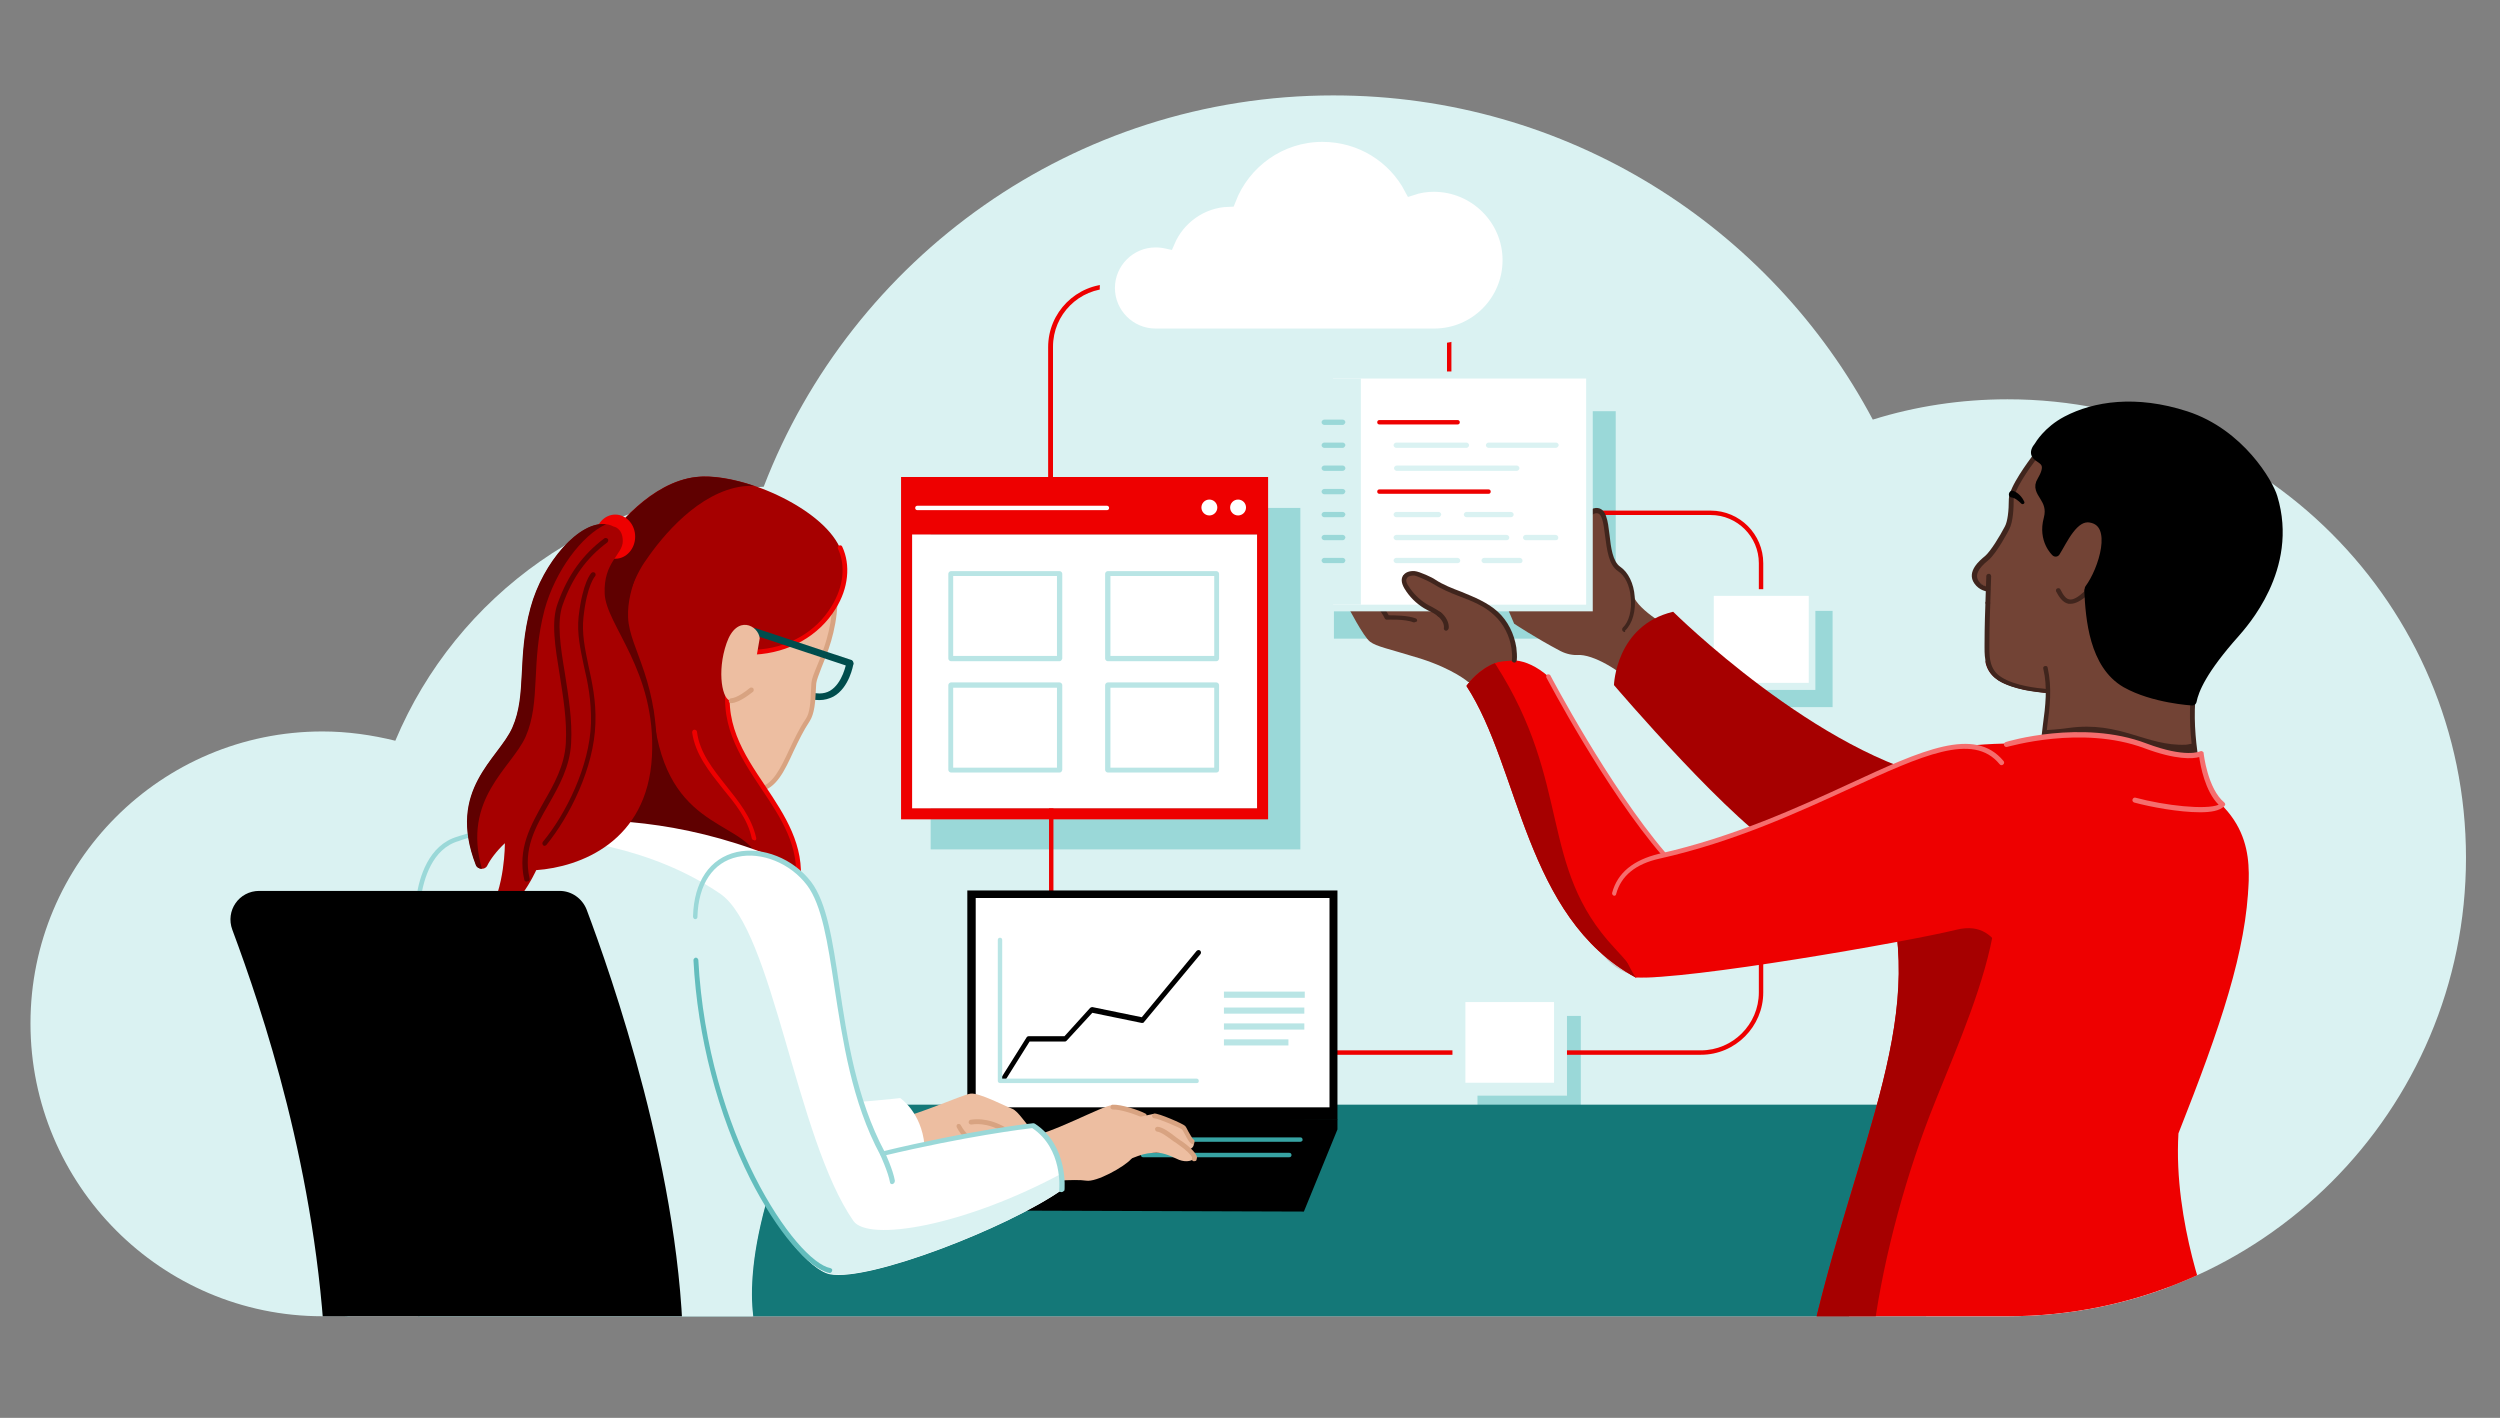 <?xml version="1.0" encoding="utf-8"?>
<!-- Generator: Adobe Illustrator 28.3.0, SVG Export Plug-In . SVG Version: 6.00 Build 0)  -->
<svg version="1.1" id="Layer_1" xmlns="http://www.w3.org/2000/svg" xmlns:xlink="http://www.w3.org/1999/xlink" x="0px" y="0px"
	 viewBox="0 0 566 321" style="enable-background:new 0 0 566 321;" xml:space="preserve">
<rect x="0" y="0" width="566" height="321" fill="#808080" stroke="none"/>
<style type="text/css">
	.st0{enable-background:new    ;}
	.st1{clip-path:url(#SVGID_00000076575341824455101530000011962599753811949203_);}
	.st2{fill:#DAF2F2;}
	.st3{fill:#9AD8D8;}
	.st4{fill:#EE0000;}
	.st5{fill:#147878;}
	.st6{fill:#FFFFFF;}
	.st7{fill:#B9E5E5;}
	.st8{fill:#FFFFFF;stroke:#DAF2F2;stroke-width:2.93;stroke-miterlimit:10;}
	.st9{fill:#FFFFFF;stroke:#DAF2F2;stroke-width:3.44;stroke-miterlimit:10;}
	.st10{fill:#37A3A3;}
	.st11{fill:#724335;}
	.st12{fill:#40251D;}
	.st13{fill:#5F0000;}
	.st14{fill:#A60000;}
	.st15{fill:#C9C9C9;}
	.st16{clip-path:url(#SVGID_00000034802795593979821620000003977317974350838945_);}
	.st17{fill:#A60000;enable-background:new    ;}
	.st18{clip-path:url(#SVGID_00000106131864675202226450000017841016652386732678_);}
	.st19{stroke:#000000;stroke-width:2.04;stroke-linecap:round;stroke-linejoin:round;}
	.st20{fill:#F56E6E;}
	.st21{fill:#F56D6D;}
	.st22{fill:#004D4D;}
	.st23{fill:#EDBEA1;}
	.st24{fill:#D8A381;}
	.st25{clip-path:url(#SVGID_00000075874844464235363220000013336761435876727170_);}
	.st26{fill:#63BDBD;}
</style>
<g class="st0">
	<g id="uuid-bc573d35-6b89-4597-81ff-c816a5191329">
		<g>
			<defs>
				<path id="SVGID_1_" d="M471.2,81.9c-10.6,0-37.6,10.1-47.2,13.1c-23.2-43.7-69.2-73.4-122.1-73.4c-58.8,0-114.5,25.7-134.4,77.5
					c-37.6,1.3-64.2,35.7-78,68.6c-5.3-1.3-10.8-2.1-16.5-2.1c-36.5,0-66.1,29.6-66.1,66.1S36.5,298,73,298h381.5
					c57.3,0,103.8-46.5,103.8-103.8S528.5,81.9,471.2,81.9L471.2,81.9z"/>
			</defs>
			<clipPath id="SVGID_00000029727164305978556820000014448928449610491539_">
				<use xlink:href="#SVGID_1_"  style="overflow:visible;"/>
			</clipPath>
			<g style="clip-path:url(#SVGID_00000029727164305978556820000014448928449610491539_);">
				<path class="st2" d="M454.5,90.4c-10.6,0-20.9,1.6-30.5,4.6c-23.2-43.7-69.2-73.4-122.1-73.4c-58.8,0-109.1,36.8-129,88.6
					c-37.6,1.3-69.6,24.6-83.4,57.5c-5.3-1.3-10.8-2.1-16.5-2.1c-36.5,0-66.1,29.6-66.1,66.1S36.5,298,73,298h381.5
					c57.3,0,103.8-46.5,103.8-103.8S511.8,90.4,454.5,90.4L454.5,90.4z"/>
				<polygon class="st3" points="365.8,144.6 302,144.6 302,100.1 302,93.1 365.8,93.1 				"/>
				<polygon class="st3" points="414.9,160.1 391.5,160.1 391.5,141.3 391.5,138.3 414.9,138.3 				"/>
				<polygon class="st3" points="357.9,251.8 334.5,251.8 334.5,233 334.5,230 357.9,230 				"/>
				<polygon class="st3" points="294.4,192.3 210.7,192.3 210.7,125.2 210.7,115 294.4,115 				"/>
				<g>
					<path class="st4" d="M250.6,232.1c-7.2,0-13.1-5.9-13.1-13.1v-41.4c0-0.3,0.2-0.5,0.5-0.5c0.3,0,0.5,0.2,0.5,0.5V219
						c0,6.7,5.4,12.1,12.1,12.1c0.3,0,0.5,0.2,0.5,0.5S250.9,232.1,250.6,232.1L250.6,232.1z"/>
					<path class="st4" d="M385.1,238.8h-91.3c-0.3,0-0.5-0.2-0.5-0.5s0.2-0.5,0.5-0.5h91.3c7.2,0,13.1-5.9,13.1-13.1v-97.2
						c0-6-4.9-10.9-10.9-10.9h-39.4c-0.3,0-0.5-0.2-0.5-0.5c0-0.3,0.2-0.5,0.5-0.5h39.4c6.6,0,11.9,5.4,11.9,11.9v97.2
						C399.2,232.4,392.9,238.8,385.1,238.8z"/>
					<path class="st4" d="M237.8,113.9c-0.3,0-0.5-0.2-0.5-0.5V78.6c0-7.9,6.4-14.3,14.3-14.3h31.9c0.3,0,0.5,0.2,0.5,0.5
						c0,0.3-0.2,0.5-0.5,0.5h-31.9c-7.3,0-13.2,5.9-13.2,13.2v34.8C238.3,113.7,238.1,113.9,237.8,113.9z"/>
					<path class="st4" d="M328.1,86.2c-0.3,0-0.5-0.2-0.5-0.5V76c0-0.3,0.2-0.5,0.5-0.5c0.3,0,0.5,0.2,0.5,0.5v9.7
						C328.6,86,328.4,86.2,328.1,86.2z"/>
				</g>
				<polygon class="st5" points="434.9,303.2 91.8,301.3 135.4,250.1 446.7,250.1 				"/>
				<g>
					<rect x="206.5" y="121" class="st6" width="78.1" height="62"/>
					<path class="st4" d="M204,108v77.5h83.1V108L204,108L204,108z M284.6,183h-78.1v-62h78.1V183z"/>
					<g>
						<circle class="st6" cx="273.8" cy="114.9" r="1.8"/>
						<circle class="st6" cx="280.3" cy="114.9" r="1.8"/>
					</g>
					<path class="st6" d="M250.6,115.5h-42.9c-0.3,0-0.5-0.2-0.5-0.5s0.2-0.5,0.5-0.5h42.9c0.3,0,0.5,0.2,0.5,0.5
						S250.9,115.5,250.6,115.5L250.6,115.5z"/>
					<g>
						<path class="st7" d="M239.9,149.7h-24.6c-0.3,0-0.6-0.3-0.6-0.6v-19.2c0-0.3,0.3-0.6,0.6-0.6h24.6c0.3,0,0.6,0.3,0.6,0.6v19.2
							C240.4,149.4,240.2,149.7,239.9,149.7L239.9,149.7z M215.8,148.5h23.5v-18.1h-23.5V148.5z"/>
						<path class="st7" d="M275.4,149.7h-24.6c-0.3,0-0.6-0.3-0.6-0.6v-19.2c0-0.3,0.3-0.6,0.6-0.6h24.6c0.3,0,0.6,0.3,0.6,0.6v19.2
							C276,149.4,275.7,149.7,275.4,149.7z M251.4,148.5h23.5v-18.1h-23.5L251.4,148.5L251.4,148.5z"/>
						<path class="st7" d="M239.9,174.9h-24.6c-0.3,0-0.6-0.3-0.6-0.6v-19.2c0-0.3,0.3-0.6,0.6-0.6h24.6c0.3,0,0.6,0.3,0.6,0.6v19.2
							C240.4,174.7,240.2,174.9,239.9,174.9L239.9,174.9z M215.8,173.8h23.5v-18.1h-23.5V173.8z"/>
						<path class="st7" d="M275.4,174.9h-24.6c-0.3,0-0.6-0.3-0.6-0.6v-19.2c0-0.3,0.3-0.6,0.6-0.6h24.6c0.3,0,0.6,0.3,0.6,0.6v19.2
							C276,174.7,275.7,174.9,275.4,174.9z M251.4,173.8h23.5v-18.1h-23.5L251.4,173.8L251.4,173.8z"/>
					</g>
				</g>
				<g>
					<rect x="387.2" y="134.2" class="st6" width="23" height="21.2"/>
					<path class="st2" d="M411,156.2h-24.6v-22.8H411V156.2z M388,154.6h21.5v-19.7H388V154.6z"/>
				</g>
				<rect x="330.3" y="225.4" class="st8" width="23" height="21.2"/>
				<path class="st9" d="M324.6,41.7c-1.8,0-3.5,0.3-5,0.8c-3.8-7.2-11.4-12.1-20.2-12.1c-9.7,0-18,6.1-21.3,14.7
					c-6.2,0.2-11.5,4.1-13.8,9.5c-0.9-0.2-1.8-0.3-2.7-0.3c-6,0-10.9,4.9-10.9,10.9c0,6,4.9,10.9,10.9,10.9h63.1
					c9.5,0,17.2-7.7,17.2-17.2S334.1,41.7,324.6,41.7L324.6,41.7z"/>
				<g>
					<polygon points="219,253.4 219,255.7 205.1,274 295.2,274.3 302.8,255.7 302.8,253.4 					"/>
					<polygon points="295.2,272 205.1,271.7 219.3,253 302.8,253.4 					"/>
					<path class="st10" d="M294.4,258.5h-33.1c-0.3,0-0.5-0.2-0.5-0.5c0-0.3,0.2-0.5,0.5-0.5h33.1c0.3,0,0.5,0.2,0.5,0.5
						C295,258.2,294.7,258.5,294.4,258.5z"/>
					<path class="st10" d="M291.9,262h-33.1c-0.3,0-0.5-0.2-0.5-0.5s0.2-0.5,0.5-0.5h33.1c0.3,0,0.5,0.2,0.5,0.5
						S292.2,262,291.9,262z"/>
					<rect x="219" y="201.6" width="83.8" height="51.8"/>
					<rect x="220.9" y="203.3" class="st6" width="80.1" height="47.4"/>
					<path d="M227,245.1c-0.1,0-0.2,0-0.3-0.1c-0.3-0.2-0.3-0.5-0.2-0.7l5.9-9.4c0.1-0.2,0.3-0.3,0.5-0.3l8.1,0l5.8-6.4
						c0.1-0.1,0.3-0.2,0.5-0.2l11.2,2.3l12.4-15c0.2-0.2,0.5-0.3,0.8-0.1c0.2,0.2,0.3,0.5,0.1,0.8L259,231.4
						c-0.1,0.2-0.3,0.2-0.5,0.2l-11.2-2.3l-5.8,6.3c-0.1,0.1-0.2,0.2-0.4,0.2l-8,0l-5.7,9.1C227.3,245,227.1,245.1,227,245.1
						L227,245.1z"/>
					<rect x="277.1" y="235.3" class="st7" width="14.6" height="1.4"/>
					<rect x="277.1" y="231.7" class="st7" width="18.2" height="1.4"/>
					<rect x="277.1" y="228.1" class="st7" width="18.2" height="1.4"/>
					<rect x="277.1" y="224.5" class="st7" width="18.3" height="1.4"/>
					<path class="st7" d="M271,245.2h-44.6c-0.3,0-0.5-0.2-0.5-0.5v-31.9c0-0.3,0.2-0.5,0.5-0.5s0.5,0.2,0.5,0.5v31.4h44
						c0.3,0,0.5,0.2,0.5,0.5S271.3,245.2,271,245.2z"/>
				</g>
				<g>
					<path class="st11" d="M332.4,154.4c0,0-3.3-2.9-10.8-5.3c-7.5-2.3-9.9-2.7-11.4-3.8c-1.5-1.1-5-7.9-5-7.9h23.2l14.5,10
						c0,0,0.7,7-3.2,7L332.4,154.4L332.4,154.4z"/>
					<path class="st12" d="M320.2,140.9c-0.1,0-0.1,0-0.2,0c-1.9-0.8-5.9-0.6-6-0.6c-0.2,0-0.4-0.1-0.5-0.3c-0.5-1.3-4.5-6.5-6-8.4
						c-0.2-0.2-0.1-0.6,0.1-0.8c0.2-0.2,0.6-0.1,0.8,0.1c0.2,0.3,4.9,6.2,6,8.4c1.1,0,4.3,0,6.1,0.7c0.3,0.1,0.4,0.4,0.3,0.7
						C320.6,140.7,320.4,140.9,320.2,140.9L320.2,140.9z"/>
					<g>
						<path class="st13" d="M462.7,150.7c-1.4,1.2-3,2.3-4.9,2.3c-1.8,0-3.9-0.3-5.5-1.2c-0.9-0.5-2.8-1.4-2.9-2.6
							c0.3,2.9,2.1,4.7,5,5.8c1.3,0.5,2.7,0.9,4,1.2c0.5,0.1,5.2,0.8,5.2,0.7C463.8,155.1,463.1,152.6,462.7,150.7L462.7,150.7z"/>
						<path class="st11" d="M498.9,179.9c0,0-3.2-10.7-2.5-21.3l1.5-23.5c0.3-7.9-2.1-14.4-7.1-19.2c-11.2-10.9-20.9-15.1-29.5-13.5
							c-0.1,0-2.7,3.8-2.7,3.8c-0.1,0.2-3.2,4.1-3.2,6.7c0,2.9-0.3,5.2-0.9,6.4l-0.1,0.2c-0.8,1.5-3.1,6.1-4.6,7.2
							c-1.4,1.2-4.1,2.5-2.5,4.7l2.7,1.9c0,0,0.1,0.1,0.1,0.1c-0.1,2.2-0.3,10.6-0.3,12.4c0,0.2,0,0.5,0,0.8c0,2.1,0.1,5.3,3,7.1
							c3.3,2.1,8.5,2.6,10.7,2.8c0,0,0,0,0.1,0c0,2.6-0.3,5.1-0.6,7.7c-0.1,1.1-0.3,2.3-0.4,3.5c0,0,0,0,0,0
							c0,0.1,1.7,10.9,14.9,12.2C490.8,181.3,498.9,179.9,498.9,179.9L498.9,179.9z"/>
						<path class="st12" d="M498,175.1l-15.5-2.8c-5.9-1.5-19.9-2.8-19.9-2.8c0.3-1.9,0.6-4.2,0.6-4.2s3.4-0.2,5.2-0.5
							c11.7-1.6,17.5,4.2,26.5,3.8c0.3,0,1.5-0.3,1.8-0.3L498,175.1L498,175.1z"/>
						<path class="st12" d="M468.8,136.7c-0.2,0-0.3,0-0.5,0c-1.4-0.3-2.2-1.7-2.8-2.8c-0.1-0.3,0-0.6,0.3-0.7
							c0.3-0.1,0.6,0,0.7,0.3c0.7,1.4,1.3,2.1,2,2.2c0.8,0.2,2-0.5,3.4-1.8c0.2-0.2,0.5-0.5,0.7-0.8c0.2-0.2,0.5-0.3,0.8-0.1
							c0.2,0.2,0.3,0.5,0.1,0.8c-0.3,0.4-0.6,0.7-0.9,1C471.1,136,469.9,136.7,468.8,136.7L468.8,136.7z"/>
						<path class="st12" d="M449.9,133.9C449.9,133.9,449.9,133.9,449.9,133.9c-0.1,0-1.8-0.2-2.9-1.8c-1.9-2.7,1.3-5.3,2.4-6.2
							c1.3-1.1,3.4-4.6,4.5-6.7c0.6-1.1,0.9-3.4,0.9-6.2c0-2.7,4.7-8.9,5.2-9.6c0.2-0.2,0.5-0.3,0.8-0.1c0.2,0.2,0.3,0.5,0.1,0.8
							c-1.4,1.8-5,7-5,9c0,1.8-0.1,5-1,6.7c0,0.1-2.8,5.4-4.7,7c-2.5,2-3.1,3.5-2.2,4.8c0.8,1.1,2.1,1.3,2.1,1.3
							c0.3,0,0.5,0.3,0.5,0.6C450.4,133.7,450.2,133.9,449.9,133.9L449.9,133.9z"/>
						<path class="st12" d="M463.4,156.9C463.4,156.9,463.4,156.9,463.4,156.9c-2.3-0.2-7.5-0.7-10.9-2.8c-3.1-2-3.2-5.2-3.2-7.4
							c0-0.3,0-0.5,0-0.8c0-0.9,0-4.1,0.2-9.4c0-0.3,0.3-0.5,0.6-0.5c0.3,0,0.5,0.3,0.5,0.6c-0.2,5.3-0.2,8.5-0.2,9.4
							c0,0.2,0,0.5,0,0.8c0,2.1,0.1,4.9,2.7,6.5c3.1,2,8.2,2.5,10.4,2.7c0.3,0,0.5,0.3,0.5,0.6C463.9,156.7,463.7,156.9,463.4,156.9
							L463.4,156.9z"/>
						<path class="st12" d="M450,137C450,137,450,137,450,137c-0.3,0-0.5-0.3-0.5-0.6c0.1-3.2,0.2-6,0.2-6c0-0.3,0.3-0.5,0.6-0.5
							c0.3,0,0.5,0.3,0.5,0.6c0,0-0.1,2.8-0.2,6C450.6,136.8,450.3,137,450,137L450,137z"/>
						<path class="st12" d="M462.6,168.3C462.6,168.3,462.5,168.3,462.6,168.3c-0.3,0-0.6-0.3-0.5-0.6c0.1-1.2,0.3-2.4,0.4-3.5
							c0.6-4.4,1.1-8.6,0.1-12.8c-0.1-0.3,0.1-0.6,0.4-0.6c0.3-0.1,0.6,0.1,0.6,0.4c1,4.5,0.5,8.9-0.1,13.2
							c-0.1,1.1-0.3,2.3-0.4,3.5C463.1,168.1,462.8,168.3,462.6,168.3L462.6,168.3z"/>
						<path class="st12" d="M498.9,180.5c-0.2,0-0.4-0.2-0.5-0.4c0-0.1-3.2-10.9-2.5-21.5l1.5-23.5c0-0.3,0.3-0.5,0.6-0.5
							c0.3,0,0.5,0.3,0.5,0.6l-1.5,23.5c-0.7,10.4,2.4,21,2.5,21.1c0.1,0.3-0.1,0.6-0.4,0.7C499,180.5,498.9,180.5,498.9,180.5
							L498.9,180.5z"/>
					</g>
					<path class="st11" d="M357.1,148.3c3.6-0.3,10.1,3.8,12.7,6.7c2.6,2.9,9.1-12.4,9.1-12.4s-8-4.2-9.2-7.9
						C368.5,130.9,357.1,148.3,357.1,148.3L357.1,148.3z"/>
					<path class="st14" d="M365.4,155.1c0,0,0.4-13.5,13.4-16.6c0,0,33,32.7,62.1,38.2c8.4,1.6-25,22.3-36.4,16.6
						C393.1,187.6,365.4,155.1,365.4,155.1L365.4,155.1z"/>
					<ellipse class="st15" cx="490.2" cy="199.4" rx="18.9" ry="19.3"/>
					<ellipse class="st15" cx="373.4" cy="207.6" rx="13.5" ry="13.7"/>
					<path class="st6" d="M421.8,290.3c-6.5,15.4-6.8,16.6-13.6,45.7h91c0,0,6.3-15.2-3.6-38.8C485.7,273.8,421.8,290.3,421.8,290.3
						L421.8,290.3z"/>
					<path class="st4" d="M509.1,199.4c-0.5,15.8-6.3,32.9-15.9,57.2c-1.2,20.3,7.1,40.7,7.1,40.7s-7.9,14-29.9,16.1
						c-22,2.1-48.3-6.8-60.8-8.2c10.8-48.4,28.4-76.4,16.1-108.4c-5-13,2.7-25.9,19.6-27.9c10.4-1.2,24-0.6,36.7,2.8
						C507.1,178.5,509.4,190.2,509.1,199.4L509.1,199.4z"/>
					<path class="st4" d="M370.3,221.3c-25.1-13.7-26.2-47.5-38.3-66c0,0,7.8-11.6,18.6-2.1c0,0,17,32.6,31.8,46.1
						C404.3,219.4,378.6,217.1,370.3,221.3L370.3,221.3z"/>
					<g>
						<defs>
							<path id="SVGID_00000035505240729008152560000004689176182289466782_" d="M370.3,221.3c-25.1-13.7-26.2-47.5-38.3-66
								c0,0,7.8-11.6,18.6-2.1c0,0,17,32.6,31.8,46.1C404.3,219.4,378.6,217.1,370.3,221.3L370.3,221.3z"/>
						</defs>
						<clipPath id="SVGID_00000154387411125961704750000002957669115917827240_">
							<use xlink:href="#SVGID_00000035505240729008152560000004689176182289466782_"  style="overflow:visible;"/>
						</clipPath>
						<g style="clip-path:url(#SVGID_00000154387411125961704750000002957669115917827240_);">
							<path class="st17" d="M360.1,236.1c-23-17.1-28.6-54.8-38.1-74.8c0,0-0.9-38,16.6-10.9c17.4,27.1,9.6,45.7,26.9,64.2
								C385.8,236.3,377.3,244.5,360.1,236.1L360.1,236.1z"/>
						</g>
					</g>
					<path class="st11" d="M358.8,125c0,0-1-9.1,2.7-9.3c3.7-0.2,1.4,10.6,5.2,13.2s4.2,10.7,1.1,13.7c-3.1,3-8.8,7.7-14.5,4.8
						c-5.7-3-10.5-6.2-10.5-6.2l-5.6-13.1L358.8,125L358.8,125z"/>
					<path class="st4" d="M454.2,168.7c0,0,16.9-5.2,31.4,0.3c9.4,3.5,12.7,1.8,12.7,1.8s0.9,8.2,4.9,11.6c-2.5,2-13.3,0.6-19.9-1.2
						s-8.3-10.7-34.9-12.2L454.2,168.7L454.2,168.7z"/>
					<g>
						<defs>
							<path id="SVGID_00000168089430304964011500000006527564680725154969_" d="M509.1,199.4c-0.5,15.8-6.3,32.9-15.9,57.2
								c-1.2,20.3,7.1,40.7,7.1,40.7s-7.9,14-29.9,16.1c-22,2.1-48.3-6.8-60.8-8.2c10.6-47.8,28.4-76.4,16.1-108.4
								c-5-13-4.3-25.1,12.7-27.1c10.4-1.2,30.9-1.4,43.7,2C507.1,178.5,509.4,190.2,509.1,199.4L509.1,199.4z"/>
						</defs>
						<clipPath id="SVGID_00000137839958111446405970000005628401259831978941_">
							<use xlink:href="#SVGID_00000168089430304964011500000006527564680725154969_"  style="overflow:visible;"/>
						</clipPath>
						<g style="clip-path:url(#SVGID_00000137839958111446405970000005628401259831978941_);">
							<path class="st17" d="M428.8,338.7c-11.4-11.1-4.3-54,8.1-86.2c8.3-21.5,26.4-57.4,5.4-67.6c-27.9-13.7-23.1,12.5-23.1,12.5
								s-44.4,83.5-38.2,100C387.2,313.9,428.8,338.7,428.8,338.7z"/>
						</g>
					</g>
					<path class="st4" d="M370.3,221.3c11.6,0.6,61.2-8,72.6-10.8c11.5-2.9,11,12.5,14.1,8.1c5.3-7.5,4.9-35.4-3.8-45.9
						c-10.8-13.1-37.3,12.2-77.5,21.2C355.5,198.4,370.3,221.3,370.3,221.3L370.3,221.3z"/>
					<path class="st19" d="M473,133.3c3-4,6.7-14.9,0.3-16c-3.8-0.7-6.2,5-7.9,7.7c0,0-3-2.7-1.7-7.5s-3.2-5.9-1.5-8.6
						c3.8-6.4-3.7-4.2-0.6-8c0,0,1.9-3.4,6.3-5.7c6.3-3.3,15.6-4.8,27-1.1c12.3,4,18.8,15.4,19.7,18.5c4.9,16.1-6.9,28.8-8.5,30.7
						c-7.5,8.4-9.3,12.9-9.8,15.4c0,0-8.8-0.5-15-4c-7.3-4.2-8.1-14.7-8.4-21"/>
					<path d="M455.7,111.1c1.2,0.4,2.1,1.4,2.6,2.5c0.1,0.2,0,0.4-0.2,0.5c-0.2,0.1-0.4,0-0.5-0.1c-0.6-0.6-1.4-1.3-2.3-1.4
						C454.5,112.5,454.7,111,455.7,111.1L455.7,111.1L455.7,111.1z"/>
					<path class="st12" d="M367.8,143.1c-0.1,0-0.3-0.1-0.4-0.2c-0.2-0.2-0.2-0.6,0-0.8c1.4-1.3,2.1-4,1.8-6.8c-0.2-2.7-1.3-5-2.9-6
						c-2.1-1.4-2.5-4.9-2.9-7.9c-0.4-3.2-0.7-5.3-2-5.2c-0.4,0-0.8,0.2-1.1,0.6c-1.4,1.7-1.2,6.4-1.1,8.1c0,0.3-0.2,0.6-0.5,0.6
						c-0.3,0-0.6-0.2-0.6-0.5c0-0.3-0.7-6.6,1.3-9c0.5-0.6,1.1-0.9,1.9-1c2.4-0.1,2.7,2.9,3.1,6.1c0.3,2.8,0.7,6,2.4,7.2
						c1.8,1.2,3.1,3.8,3.3,6.8c0.3,3.2-0.5,6.1-2.2,7.7C368,143.1,367.9,143.1,367.8,143.1L367.8,143.1z"/>
					<g>
						<g>
							<rect x="301.1" y="84.9" class="st6" width="58.8" height="52.7"/>
							<path class="st2" d="M359.1,85.7v51.2h-57.3V85.7H359.1 M360.6,84.1h-60.3v54.3h60.3V84.1L360.6,84.1z"/>
						</g>
						<rect x="295.7" y="85.7" class="st2" width="12.4" height="51.2"/>
						<g>
							<g>
								<path class="st3" d="M304,96.2h-4.2c-0.3,0-0.6-0.3-0.6-0.6c0-0.3,0.3-0.6,0.6-0.6h4.2c0.3,0,0.6,0.3,0.6,0.6
									C304.5,95.9,304.3,96.2,304,96.2z"/>
								<path class="st3" d="M304,101.4h-4.2c-0.3,0-0.6-0.3-0.6-0.6c0-0.3,0.3-0.6,0.6-0.6h4.2c0.3,0,0.6,0.3,0.6,0.6
									C304.5,101.1,304.3,101.4,304,101.4z"/>
								<path class="st3" d="M304,106.6h-4.2c-0.3,0-0.6-0.3-0.6-0.6s0.3-0.6,0.6-0.6h4.2c0.3,0,0.6,0.3,0.6,0.6
									S304.3,106.6,304,106.6z"/>
								<path class="st3" d="M304,111.9h-4.2c-0.3,0-0.6-0.3-0.6-0.6c0-0.3,0.3-0.6,0.6-0.6h4.2c0.3,0,0.6,0.3,0.6,0.6
									C304.5,111.6,304.3,111.9,304,111.9z"/>
								<path class="st3" d="M304,117.1h-4.2c-0.3,0-0.6-0.3-0.6-0.6c0-0.3,0.3-0.6,0.6-0.6h4.2c0.3,0,0.6,0.3,0.6,0.6
									C304.5,116.8,304.3,117.1,304,117.1z"/>
								<path class="st3" d="M304,122.3h-4.2c-0.3,0-0.6-0.3-0.6-0.6c0-0.3,0.3-0.6,0.6-0.6h4.2c0.3,0,0.6,0.3,0.6,0.6
									C304.5,122.1,304.3,122.3,304,122.3z"/>
								<path class="st3" d="M304,127.5h-4.2c-0.3,0-0.6-0.3-0.6-0.6c0-0.3,0.3-0.6,0.6-0.6h4.2c0.3,0,0.6,0.3,0.6,0.6
									C304.5,127.3,304.3,127.5,304,127.5z"/>
							</g>
							<g>
								<path class="st4" d="M330,96.1h-17.7c-0.3,0-0.5-0.2-0.5-0.5c0-0.3,0.2-0.5,0.5-0.5H330c0.3,0,0.5,0.2,0.5,0.5
									C330.5,95.9,330.3,96.1,330,96.1z"/>
								<path class="st2" d="M352.2,101.4H337c-0.3,0-0.6-0.3-0.6-0.6c0-0.3,0.3-0.6,0.6-0.6h15.3c0.3,0,0.6,0.3,0.6,0.6
									C352.8,101.1,352.6,101.4,352.2,101.4z"/>
								<path class="st2" d="M332,101.4h-15.9c-0.3,0-0.6-0.3-0.6-0.6c0-0.3,0.3-0.6,0.6-0.6H332c0.3,0,0.6,0.3,0.6,0.6
									C332.6,101.1,332.3,101.4,332,101.4z"/>
								<path class="st2" d="M343.4,106.6h-27.2c-0.3,0-0.6-0.3-0.6-0.6s0.3-0.6,0.6-0.6h27.2c0.3,0,0.6,0.3,0.6,0.6
									S343.7,106.6,343.4,106.6z"/>
								<path class="st4" d="M337,111.8h-24.7c-0.3,0-0.5-0.2-0.5-0.5c0-0.3,0.2-0.5,0.5-0.5H337c0.3,0,0.5,0.2,0.5,0.5
									C337.5,111.6,337.3,111.8,337,111.8z"/>
								<path class="st2" d="M342.1,117.1H332c-0.3,0-0.6-0.3-0.6-0.6c0-0.3,0.3-0.6,0.6-0.6h10.1c0.3,0,0.6,0.3,0.6,0.6
									C342.7,116.8,342.4,117.1,342.1,117.1z"/>
								<path class="st2" d="M325.7,117.1h-9.6c-0.3,0-0.6-0.3-0.6-0.6c0-0.3,0.3-0.6,0.6-0.6h9.6c0.3,0,0.6,0.3,0.6,0.6
									C326.2,116.8,326,117.1,325.7,117.1z"/>
								<path class="st2" d="M352.2,122.3h-6.8c-0.3,0-0.6-0.3-0.6-0.6c0-0.3,0.3-0.6,0.6-0.6h6.8c0.3,0,0.6,0.3,0.6,0.6
									C352.8,122.1,352.6,122.3,352.2,122.3z"/>
								<path class="st2" d="M341.1,122.3h-25c-0.3,0-0.6-0.3-0.6-0.6c0-0.3,0.3-0.6,0.6-0.6h25c0.3,0,0.6,0.3,0.6,0.6
									C341.7,122.1,341.4,122.3,341.1,122.3z"/>
								<path class="st2" d="M344.1,127.5H336c-0.3,0-0.6-0.3-0.6-0.6c0-0.3,0.3-0.6,0.6-0.6h8.1c0.3,0,0.6,0.3,0.6,0.6
									C344.7,127.3,344.5,127.5,344.1,127.5z"/>
								<path class="st2" d="M330,127.5h-13.9c-0.3,0-0.6-0.3-0.6-0.6c0-0.3,0.3-0.6,0.6-0.6H330c0.3,0,0.6,0.3,0.6,0.6
									C330.6,127.3,330.3,127.5,330,127.5z"/>
							</g>
						</g>
					</g>
					<path class="st11" d="M342.8,149.5c0.3-3.9-1.3-7.9-4.1-10.5c-3.9-3.6-9.6-4.4-14.1-7.3c-0.6-0.4-3.5-1.8-4.4-1.8
						c-0.8-0.1-1.7,0.1-2.1,0.8c-0.4,0.7-0.1,1.7,0.4,2.4c1,1.7,2.5,3.2,4.2,4.2c1,0.6,2.2,1.1,3.1,1.9c0.9,0.8,1.7,2,1.6,3.2
						c0,0.4-0.2,0.8-0.2,1.3c0,0.7,0.4,1.3,0.8,1.9c1.2,1.8,2.6,3.4,4.3,4.8"/>
					<path class="st12" d="M342.8,150C342.8,150,342.8,150,342.8,150c-0.3,0-0.6-0.3-0.5-0.6c0.1-0.9,0-1.8-0.1-2.6
						c-0.4-2.8-1.8-5.6-3.9-7.5c-2.2-2.1-5-3.2-7.9-4.3c-2.1-0.8-4.2-1.7-6.1-2.9c-0.6-0.4-3.4-1.7-4.1-1.8c-0.4,0-1.2,0-1.6,0.5
						c-0.2,0.3-0.5,0.3-0.7,0.2c-0.3-0.1-0.3-0.5-0.2-0.7c0.4-0.7,1.4-1.1,2.6-1c1.1,0.1,4.1,1.5,4.6,1.9c1.8,1.2,3.9,2,6,2.8
						c2.9,1.2,5.9,2.4,8.2,4.5c2.3,2.1,3.7,5,4.2,8.1c0.1,1,0.2,1.9,0.1,2.9C343.3,149.8,343.1,150.1,342.8,150L342.8,150z"/>
					<path class="st12" d="M327.4,142.8C327.4,142.8,327.3,142.8,327.4,142.8c-0.3,0-0.6-0.3-0.5-0.6c0.1-0.9-0.4-1.9-1.4-2.7
						c-0.2-0.2-0.3-0.5-0.1-0.8s0.5-0.3,0.8-0.1c1.2,1,1.9,2.4,1.8,3.6C327.9,142.6,327.6,142.8,327.4,142.8z"/>
					<path class="st12" d="M325.8,139.6c-0.1,0-0.2,0-0.3-0.1c-0.6-0.5-1.3-0.9-2-1.2c-0.4-0.2-0.7-0.4-1.1-0.6
						c-1.8-1.1-3.3-2.6-4.4-4.4c-0.9-1.5-0.7-2.4-0.4-2.9c0.2-0.3,0.5-0.3,0.7-0.2c0.3,0.2,0.3,0.5,0.2,0.7c-0.3,0.5,0,1.3,0.4,1.8
						c1,1.6,2.4,3,4,4c0.3,0.2,0.7,0.4,1.1,0.6c0.7,0.4,1.5,0.8,2.1,1.3c0.2,0.2,0.3,0.5,0.1,0.8C326.1,139.5,326,139.6,325.8,139.6
						L325.8,139.6z"/>
					<path class="st20" d="M365.5,202.8c0,0-0.1,0-0.1,0c-0.3-0.1-0.5-0.4-0.4-0.7c1.2-4.5,4.8-7.4,10.6-8.8
						c16.9-3.8,31.5-10.5,43.2-15.9c16.4-7.6,28.3-13,34.8-5.1c0.2,0.2,0.2,0.6-0.1,0.8c-0.2,0.2-0.6,0.2-0.8-0.1
						c-6-7.3-17.6-1.9-33.6,5.4c-11.8,5.4-26.4,12.2-43.4,16c-5.4,1.2-8.7,3.9-9.8,8C365.9,202.6,365.7,202.8,365.5,202.8
						L365.5,202.8z"/>
					<path class="st21" d="M376.8,194c-0.2,0-0.3-0.1-0.4-0.2c-13.1-15.2-26.1-40.1-26.3-40.4c-0.1-0.3,0-0.6,0.2-0.7s0.6,0,0.7,0.2
						c0.1,0.2,13.2,25.1,26.1,40.2c0.2,0.2,0.2,0.6-0.1,0.8C377.1,194,376.9,194,376.8,194L376.8,194z"/>
					<path class="st20" d="M498.1,183.9c-4.8,0-11.2-1.2-14.9-2.2c-0.3-0.1-0.5-0.4-0.4-0.7c0.1-0.3,0.4-0.5,0.7-0.4
						c6.7,1.8,15.9,2.8,18.8,1.6c-3.1-3.1-4.1-8.8-4.4-10.8c-1.4,0.4-5.2,0.7-12.4-2c-14.2-5.3-30.9-0.3-31.1-0.3
						c-0.3,0.1-0.6-0.1-0.7-0.4c-0.1-0.3,0.1-0.6,0.4-0.7c0.2-0.1,17.3-5.2,31.8,0.3c9,3.4,12.2,1.8,12.2,1.8c0.2-0.1,0.3-0.1,0.5,0
						c0.2,0.1,0.3,0.2,0.3,0.4c0,0.1,0.9,8.1,4.7,11.2c0.1,0.1,0.2,0.3,0.2,0.4s-0.1,0.3-0.2,0.4
						C502.5,183.6,500.5,183.9,498.1,183.9L498.1,183.9z"/>
				</g>
				<g>
					<path class="st22" d="M185.5,158.5c-1.1,0-2.2-0.2-3.4-0.7c-0.4-0.2-0.6-0.6-0.4-1s0.6-0.6,1-0.4c2,0.8,3.8,0.8,5.2,0
						c2.9-1.7,3.7-6.3,3.7-6.3c0.1-0.4,0.5-0.7,0.9-0.7c0.4,0.1,0.7,0.5,0.7,0.9c0,0.2-0.9,5.4-4.5,7.4
						C187.7,158.2,186.7,158.5,185.5,158.5L185.5,158.5z"/>
					<circle class="st21" cx="162.1" cy="136.7" r="27"/>
					<path class="st23" d="M189.1,136.7c-0.5,9.4-4.6,15.4-4.8,18c-0.2,2.6-0.1,6.4-1.4,8.4c-4.2,6.2-5.9,14.7-10.9,15.6
						c-5,0.9-23-9.4-23.4-21c-0.4-11.5,30.1-23.9,30.1-23.9L189.1,136.7L189.1,136.7z"/>
					<path class="st24" d="M172,179.2c-0.3,0-0.5-0.2-0.5-0.4c-0.1-0.3,0.1-0.6,0.4-0.6c3-0.5,4.8-4.2,6.8-8.5
						c1.1-2.3,2.2-4.7,3.7-6.9c1-1.4,1.1-4,1.2-6.4c0-0.6,0.1-1.2,0.1-1.8c0.1-1,0.6-2.2,1.3-3.9c1.3-3.1,3.2-7.9,3.5-14.1
						c0-0.3,0.3-0.5,0.6-0.5c0.3,0,0.5,0.3,0.5,0.6c-0.3,6.4-2.3,11.2-3.6,14.4c-0.6,1.6-1.1,2.8-1.2,3.6c0,0.5-0.1,1.1-0.1,1.7
						c-0.1,2.5-0.3,5.2-1.4,6.9c-1.4,2.1-2.5,4.4-3.6,6.7C177.6,174.6,175.7,178.6,172,179.2C172.1,179.2,172.1,179.2,172,179.2
						L172,179.2z"/>
					<path class="st14" d="M180.6,200c2.2-18.2-20.2-27.5-15.3-47.4c0.7-2.9,1.3-4.8,5.5-5c15.1-0.6,23.5-14.6,19.3-23.7
						s-22.6-17.1-32.6-15.9c-10,1.2-18.2,11.1-22,16.8c0,0-9,11.6-4.4,31.4c4.6,19.8-2.5,30.8-2.5,30.8L180.6,200L180.6,200z"/>
					<path class="st13" d="M171.6,194c-4.2-8.7-21.8-6.2-23.8-34.2c0,0-3.9,23.2-11.8,27.3S171.6,194,171.6,194L171.6,194z"/>
					<path class="st4" d="M180.6,200.6C180.6,200.6,180.6,200.6,180.6,200.6c-0.4,0-0.6-0.3-0.5-0.6c1-8.3-3.2-14.7-7.7-21.4
						c-5-7.5-10.2-15.3-7.5-26.1c0.7-2.8,1.3-5.2,6-5.4c7.4-0.3,13.9-4,17.4-9.9c2.7-4.4,3.2-9.2,1.4-13c-0.1-0.3,0-0.6,0.3-0.7
						c0.3-0.1,0.6,0,0.7,0.3c1.9,4.1,1.4,9.4-1.5,14c-3.8,6.2-10.6,10-18.3,10.4c-3.9,0.2-4.3,1.8-5,4.6
						c-2.6,10.4,2.5,17.9,7.4,25.2c4.4,6.6,8.9,13.4,7.9,22.1C181.1,200.4,180.9,200.6,180.6,200.6L180.6,200.6z"/>
					<path class="st22" d="M192.4,150.9c-0.1,0-0.2,0-0.2,0l-21.7-7.2c-0.4-0.1-0.6-0.6-0.5-1s0.6-0.6,1-0.5l21.7,7.2
						c0.4,0.1,0.6,0.6,0.5,1C193,150.7,192.7,150.9,192.4,150.9L192.4,150.9z"/>
					<path class="st23" d="M172,144.5c-0.3-2.9-5.2-5.5-7.5,1.1c-2.3,6.6-0.9,13.2,1,13c1.9-0.1,4.5-2.5,4.5-2.5L172,144.5z"/>
					<path class="st23" d="M232.1,257.6c5.9-0.8,17.5-7.3,19.7-7.4c2.2-0.1,7.8,2.8,7.8,2.8l2.5,5.4c0,0-4.5,2.2-6,4
						c-1.6,1.8-7.9,5.3-10.2,4.9c-2.3-0.4-10.3,0.1-12.3,0.9C231.5,269,232.1,257.6,232.1,257.6L232.1,257.6z"/>
					<path class="st24" d="M259,253.2c-0.1,0-0.2,0-0.2-0.1c-1.6-0.8-5.3-2-6.8-1.9c-0.3,0-0.6-0.2-0.6-0.5s0.2-0.6,0.5-0.6
						c1.9-0.1,5.9,1.2,7.4,2c0.3,0.1,0.4,0.5,0.2,0.7C259.4,253.1,259.2,253.2,259,253.2L259,253.2z"/>
					<path class="st23" d="M203.9,253c3.8-0.6,13.9-5.1,15.8-5.4c1.9-0.3,8,2.9,9.4,3.4c1.5,0.5,3.5,4.1,4.5,4.6
						c1,0.4-0.1,2.5-2.5,2.1c-2.4-0.5-24.3,4.7-24.3,4.7L203.9,253L203.9,253z"/>
					<path class="st24" d="M230.7,258.1c-0.1,0-0.2,0-0.2-0.1c-0.1-0.1-3.1-1.5-4.1-2.1c-0.5-0.3-3.2-1.8-6.5-1.3
						c-0.3,0-0.6-0.2-0.6-0.5c0-0.3,0.2-0.6,0.5-0.6c3.6-0.5,6.4,1,7.2,1.4c1,0.6,4,2.1,4,2.1c0.3,0.1,0.4,0.5,0.2,0.7
						C231.1,258,230.9,258.1,230.7,258.1L230.7,258.1z"/>
					<path class="st24" d="M221,258.7c-1.7,0-3.2-1.2-4.4-3.5c-0.1-0.3,0-0.6,0.2-0.7c0.3-0.1,0.6,0,0.7,0.2c1.1,2,2.3,3,3.6,2.9
						c0.3,0,0.5,0.2,0.6,0.5c0,0.3-0.2,0.5-0.5,0.6C221.1,258.7,221.1,258.7,221,258.7L221,258.7z"/>
					<path class="st6" d="M188.3,249.6c4.4,0.3,15.5-1,15.5-1s4.8,3.2,5.5,10.6c0.7,7.4-19.6,7.4-19.6,7.4L188.3,249.6L188.3,249.6z
						"/>
					<path class="st13" d="M126.7,202.4c9.9-0.7,20.9-9.3,21.9-28.7c1-19.4-6.1-26.6-6.4-33.9c-0.3-7.2,4.1-13.4,4.1-16.5
						c0-3-2.1-3.3-2.1-3.3c-5.9-3.1-15.6,11.6-18.7,23s-0.8,19.6-4.1,27.1c-3.1,7.1-14.9,14-8.3,31.1c0.4,1.1,2,1.2,2.5,0.2
						c0.7-1.4,2-3.2,4-5.1c0,0,0.1,10.2-4,16.4C121.6,213.9,126.7,202.4,126.7,202.4L126.7,202.4z"/>
					<path class="st6" d="M172.6,245.5l15.8,12.7c-13.1-11.6,6.5-55.6-10.4-63c-40.7-17.7-74.3-5.3-74.3-5.3
						c-6.5,1.9-8.4,9.5-9,13.2c-6.1,25-4.5,73-19.7,103.3h98.1c0,0-7.7-9.4,1.6-38.7L172.6,245.5L172.6,245.5z"/>
					<path class="st6" d="M157.4,207.6c-1.1,44.3,21.6,79.1,30.5,80.9c8.9,1.7,40.4-10.6,52.5-19.1c0,0,1.1-9.6-6.5-14.5
						c0,0-13.6,1.4-34.1,6.4c-11.9-22.3-9-51.2-16.6-61.1C175.4,190,157.8,189.8,157.4,207.6L157.4,207.6z"/>
					<g>
						<defs>
							<path id="SVGID_00000060732102258812795670000010819516512309120665_" d="M233.9,257.1c0,0-13.6-0.9-34.1,4.1
								c-11.9-22.3-9.4-61.4-17.5-66.6c-0.5-0.3-1-0.6-1.5-0.9c-0.8-0.9-1.7-1.7-2.8-2.3c-40-22.1-66-4.8-74.4-1.6
								c-8.4,3.2-8.6,10.9-8.8,13.3c-6.1,25-4.5,73-19.7,103.3h98.1c0,0-6.8-8.4,0.2-33.9c5.5,9.4,11.1,15.2,14.6,15.9
								c8.9,1.7,40.4-10.6,52.5-19.1C240.3,269.4,241.4,262.1,233.9,257.1L233.9,257.1z"/>
						</defs>
						<clipPath id="SVGID_00000027577926765714139970000018153809786374194060_">
							<use xlink:href="#SVGID_00000060732102258812795670000010819516512309120665_"  style="overflow:visible;"/>
						</clipPath>
						<g style="clip-path:url(#SVGID_00000027577926765714139970000018153809786374194060_);">
							<path class="st2" d="M88,191.4l-17.3,2.3l29.4,126.1l78.3-2.3c0,0-5.3-24.5,0.8-19.2c6,5.3,63.6-18.4,65.2-23.3
								c1.6-4.8-3.5-9.6-3.5-9.6c-22.7,12.3-44.4,15.8-47.7,11c-13-18.7-18.2-66-30.2-74.1C132.2,181.4,88,191.4,88,191.4L88,191.4z
								"/>
						</g>
					</g>
					<path class="st3" d="M75,307c-0.1,0-0.2,0-0.2-0.1c-0.3-0.1-0.4-0.5-0.2-0.7c9.8-19.5,12.5-46.3,15-69.9
						c1.3-12.6,2.5-24.5,4.7-33.3c0.6-4.3,2.7-11.7,9.3-13.6c0.1,0,11.1-4,27.7-4.2c0.3,0,0.5,0.2,0.5,0.5c0,0.3-0.2,0.5-0.5,0.5
						c-16.5,0.2-27.3,4.1-27.4,4.2c-6.1,1.7-8,8.8-8.6,12.8c-2.2,8.8-3.4,20.7-4.7,33.2c-2.4,23.7-5.2,50.6-15.1,70.3
						C75.4,306.9,75.2,307,75,307L75,307z"/>
					<path class="st13" d="M141.8,158.3c-4.6-19.8,4.4-31.4,4.4-31.4c3.8-5.6,12-15.5,22-16.8c0.8-0.1,1.6-0.1,2.5-0.1
						c-4.8-1.6-9.5-2.4-13.1-2c-10,1.2-18.2,11.1-22,16.8c0,0-9,11.6-4.4,31.4c4.6,19.8-2.5,30.8-2.5,30.8l11,1.4
						C141.1,185.8,145.8,175.3,141.8,158.3L141.8,158.3z"/>
					<ellipse class="st4" cx="139.3" cy="121.5" rx="4.5" ry="5"/>
					<path class="st14" d="M121.4,197c9.9-0.7,25.2-6.4,26.2-25.8s-10.4-29.6-10.7-36.8c-0.3-7.2,4.1-8.8,4.1-11.9
						c0-3-2.1-3.3-2.1-3.3c-5.9-3.1-15.6,7-18.7,18.4s-0.8,19.6-4.1,27.1c-3.1,7.1-14.9,14-8.3,31.1c0.4,1.1,2,1.2,2.5,0.2
						c0.7-1.4,2-3.2,4-5.1c0,0,0.1,10.2-4,16.4C116.2,208.6,121.4,197,121.4,197L121.4,197z"/>
					<path class="st13" d="M119,166.8c3.5-8,1.1-16.7,4.3-28.8c2.4-8.7,8.4-16.8,13.9-19.3c-5.9-0.9-14.3,8.5-17.1,18.9
						c-3.1,11.4-0.8,19.6-4.1,27.1c-3.1,7.1-14.9,14-8.3,31.1c0.2,0.6,0.8,0.9,1.4,0.9C104.6,180.8,115.8,173.9,119,166.8L119,166.8
						z"/>
					<path class="st13" d="M119.2,199.6c-0.2,0-0.5-0.2-0.5-0.4c-1.6-7.1,1.5-12.4,4.4-17.6c2.3-4,4.7-8.2,5-13.3
						c0.3-5.2-0.6-10.5-1.4-15.6c-1-6.2-2-12-0.4-16.2c2.3-6.4,5.7-11,10.5-14.6c0.2-0.2,0.6-0.1,0.8,0.1c0.2,0.2,0.1,0.6-0.1,0.8
						c-4.7,3.5-7.9,7.9-10.1,14.1c-1.4,3.9-0.5,9.6,0.5,15.6c0.8,5.2,1.7,10.5,1.4,15.8c-0.3,5.3-2.7,9.6-5.1,13.8
						c-3,5.2-5.8,10.1-4.3,16.8c0.1,0.3-0.1,0.6-0.4,0.6C119.3,199.6,119.2,199.6,119.2,199.6L119.2,199.6z"/>
					<path class="st13" d="M123.3,191.5c-0.1,0-0.2,0-0.3-0.1c-0.2-0.2-0.3-0.5-0.1-0.8c5.2-6.3,10.6-17.1,10.9-26.9
						c0.1-5.1-0.7-9.1-1.6-12.9c-0.8-3.8-1.6-7.3-1.2-11.2c0.9-7.8,2.8-9.8,2.9-9.9c0.2-0.2,0.6-0.2,0.8,0c0.2,0.2,0.2,0.6,0,0.8
						c0,0-1.8,1.9-2.6,9.2c-0.4,3.7,0.3,7,1.1,10.9c0.8,3.7,1.8,8,1.6,13.2c-0.3,10-5.8,21-11.1,27.5
						C123.6,191.4,123.4,191.5,123.3,191.5L123.3,191.5z"/>
					<path class="st23" d="M250.2,254.7c0,0,10.1-2.4,10.9-2.5c0.8-0.1,6.5,2.7,6.9,3.1c0.4,0.4,1.3,2.8,2,3.1s0.3,2.8-3,1.5
						c-3.2-1.3-6.5-2.3-6.5-2.3l-7.1,1.5L250.2,254.7L250.2,254.7z"/>
					<path class="st23" d="M256.1,262.3c2.3-0.9,3.2-1.2,5-1.3c1.8-0.2,3.5,0.5,5.2,1.3c1.7,0.9,3.4,0.7,4,0c0.6-0.7-1.6-2.7-3-3.6
						c-1.4-0.9-3.8-3-5.2-3.2c-1.4-0.2-4.9,1-6.4,1.4L256.1,262.3"/>
					<path class="st24" d="M270.1,259c-0.1,0-0.1,0-0.2,0c-0.6-0.2-1-1-1.7-2.3c-0.2-0.4-0.5-0.9-0.6-1c-0.5-0.4-5.4-2.5-6.2-2.5
						c0,0,0,0,0,0c-0.3,0-0.5-0.2-0.6-0.5c0-0.3,0.2-0.5,0.5-0.6c1-0.1,6.5,2.3,7,2.8c0.2,0.2,0.4,0.6,0.7,1.2
						c0.3,0.5,0.9,1.6,1.1,1.8c0.3,0.1,0.4,0.4,0.3,0.7C270.5,258.8,270.3,259,270.1,259L270.1,259z"/>
					<path class="st24" d="M270.4,262.9c-0.1,0-0.3,0-0.4-0.1c-0.2-0.2-0.2-0.5-0.1-0.7c-0.1-0.5-1.4-1.8-2.9-2.8
						c-0.4-0.3-0.8-0.6-1.3-0.9c-1.2-0.9-2.8-2.1-3.7-2.2c-0.3,0-0.5-0.3-0.5-0.6c0-0.3,0.3-0.5,0.6-0.5c1.2,0.1,2.8,1.3,4.2,2.4
						c0.5,0.3,0.9,0.7,1.3,0.9c0.9,0.6,3.2,2.4,3.4,3.6c0,0.3-0.1,0.6-0.2,0.8C270.7,262.8,270.5,262.9,270.4,262.9L270.4,262.9z"/>
					<path class="st24" d="M165.5,159.2c-0.3,0-0.5-0.2-0.5-0.5c0-0.3,0.2-0.6,0.5-0.6c1.4-0.1,3.5-1.7,4.2-2.3
						c0.2-0.2,0.6-0.2,0.8,0c0.2,0.2,0.2,0.6,0,0.8C170.3,156.7,167.6,159.1,165.5,159.2C165.5,159.2,165.5,159.2,165.5,159.2
						L165.5,159.2z"/>
					<path class="st4" d="M170.7,190.2c-0.2,0-0.5-0.2-0.5-0.4c-0.9-4.4-3.8-7.9-6.6-11.3c-3-3.8-6.2-7.7-6.9-12.7
						c0-0.3,0.2-0.6,0.5-0.6c0.3,0,0.6,0.2,0.6,0.5c0.6,4.7,3.6,8.4,6.6,12.2c2.8,3.5,5.8,7.2,6.8,11.8c0.1,0.3-0.1,0.6-0.4,0.6
						C170.8,190.2,170.8,190.2,170.7,190.2L170.7,190.2z"/>
					<path class="st26" d="M187.9,288.2c0,0-0.1,0-0.1,0c-4.7-0.9-11.9-9.4-17.9-21.2c-7.4-14.7-12-32.3-12.9-49.6
						c0-0.3,0.2-0.5,0.5-0.6c0.3,0,0.5,0.2,0.6,0.5c2.1,39.5,22.1,68.3,29.9,69.8c0.3,0.1,0.5,0.3,0.4,0.6
						C188.3,288,188.1,288.2,187.9,288.2L187.9,288.2z"/>
					<path class="st3" d="M202,268.1c-0.3,0-0.5-0.2-0.5-0.4c-0.4-2.3-2.2-6.2-2.2-6.2c-6.5-12.1-8.5-25.9-10.4-38.1
						c-1.5-9.9-2.8-18.5-6.2-23c-3.8-5-10.3-7.6-15.7-6.4c-5.6,1.2-8.9,6.2-9.1,13.6c0,0.3-0.2,0.5-0.5,0.5c0,0,0,0,0,0
						c-0.3,0-0.5-0.3-0.5-0.6c0.2-7.9,3.8-13.2,9.9-14.6c5.8-1.3,12.8,1.5,16.8,6.7c3.6,4.7,4.9,13.4,6.4,23.4
						c1.8,12.1,3.9,25.8,10.3,37.8c0.1,0.2,1.9,4.1,2.3,6.5C202.6,267.7,202.4,268,202,268.1C202.1,268.1,202.1,268.1,202,268.1
						L202,268.1z"/>
					<path class="st3" d="M240.3,269.9C240.3,269.9,240.3,269.9,240.3,269.9c-0.4,0-0.6-0.3-0.5-0.6c0-0.1,0.9-9.2-6.1-13.9
						c-1.7,0.2-14.9,1.8-33.8,6.3c-0.3,0.1-0.6-0.1-0.6-0.4c-0.1-0.3,0.1-0.6,0.4-0.6c20.3-4.9,34-6.4,34.2-6.4c0.1,0,0.2,0,0.4,0.1
						c7.7,5,6.7,15,6.7,15.1C240.8,269.7,240.6,269.9,240.3,269.9L240.3,269.9z"/>
					<path d="M154.7,308c0-41.3-16.6-88-21.9-102.1c-1-2.5-3.4-4.2-6.1-4.2h-68c-4.6,0-7.7,4.5-6.1,8.8c6.7,18,19.2,54.7,21.1,97.4
						H154.7L154.7,308z"/>
				</g>
			</g>
		</g>
	</g>
</g>
</svg>
